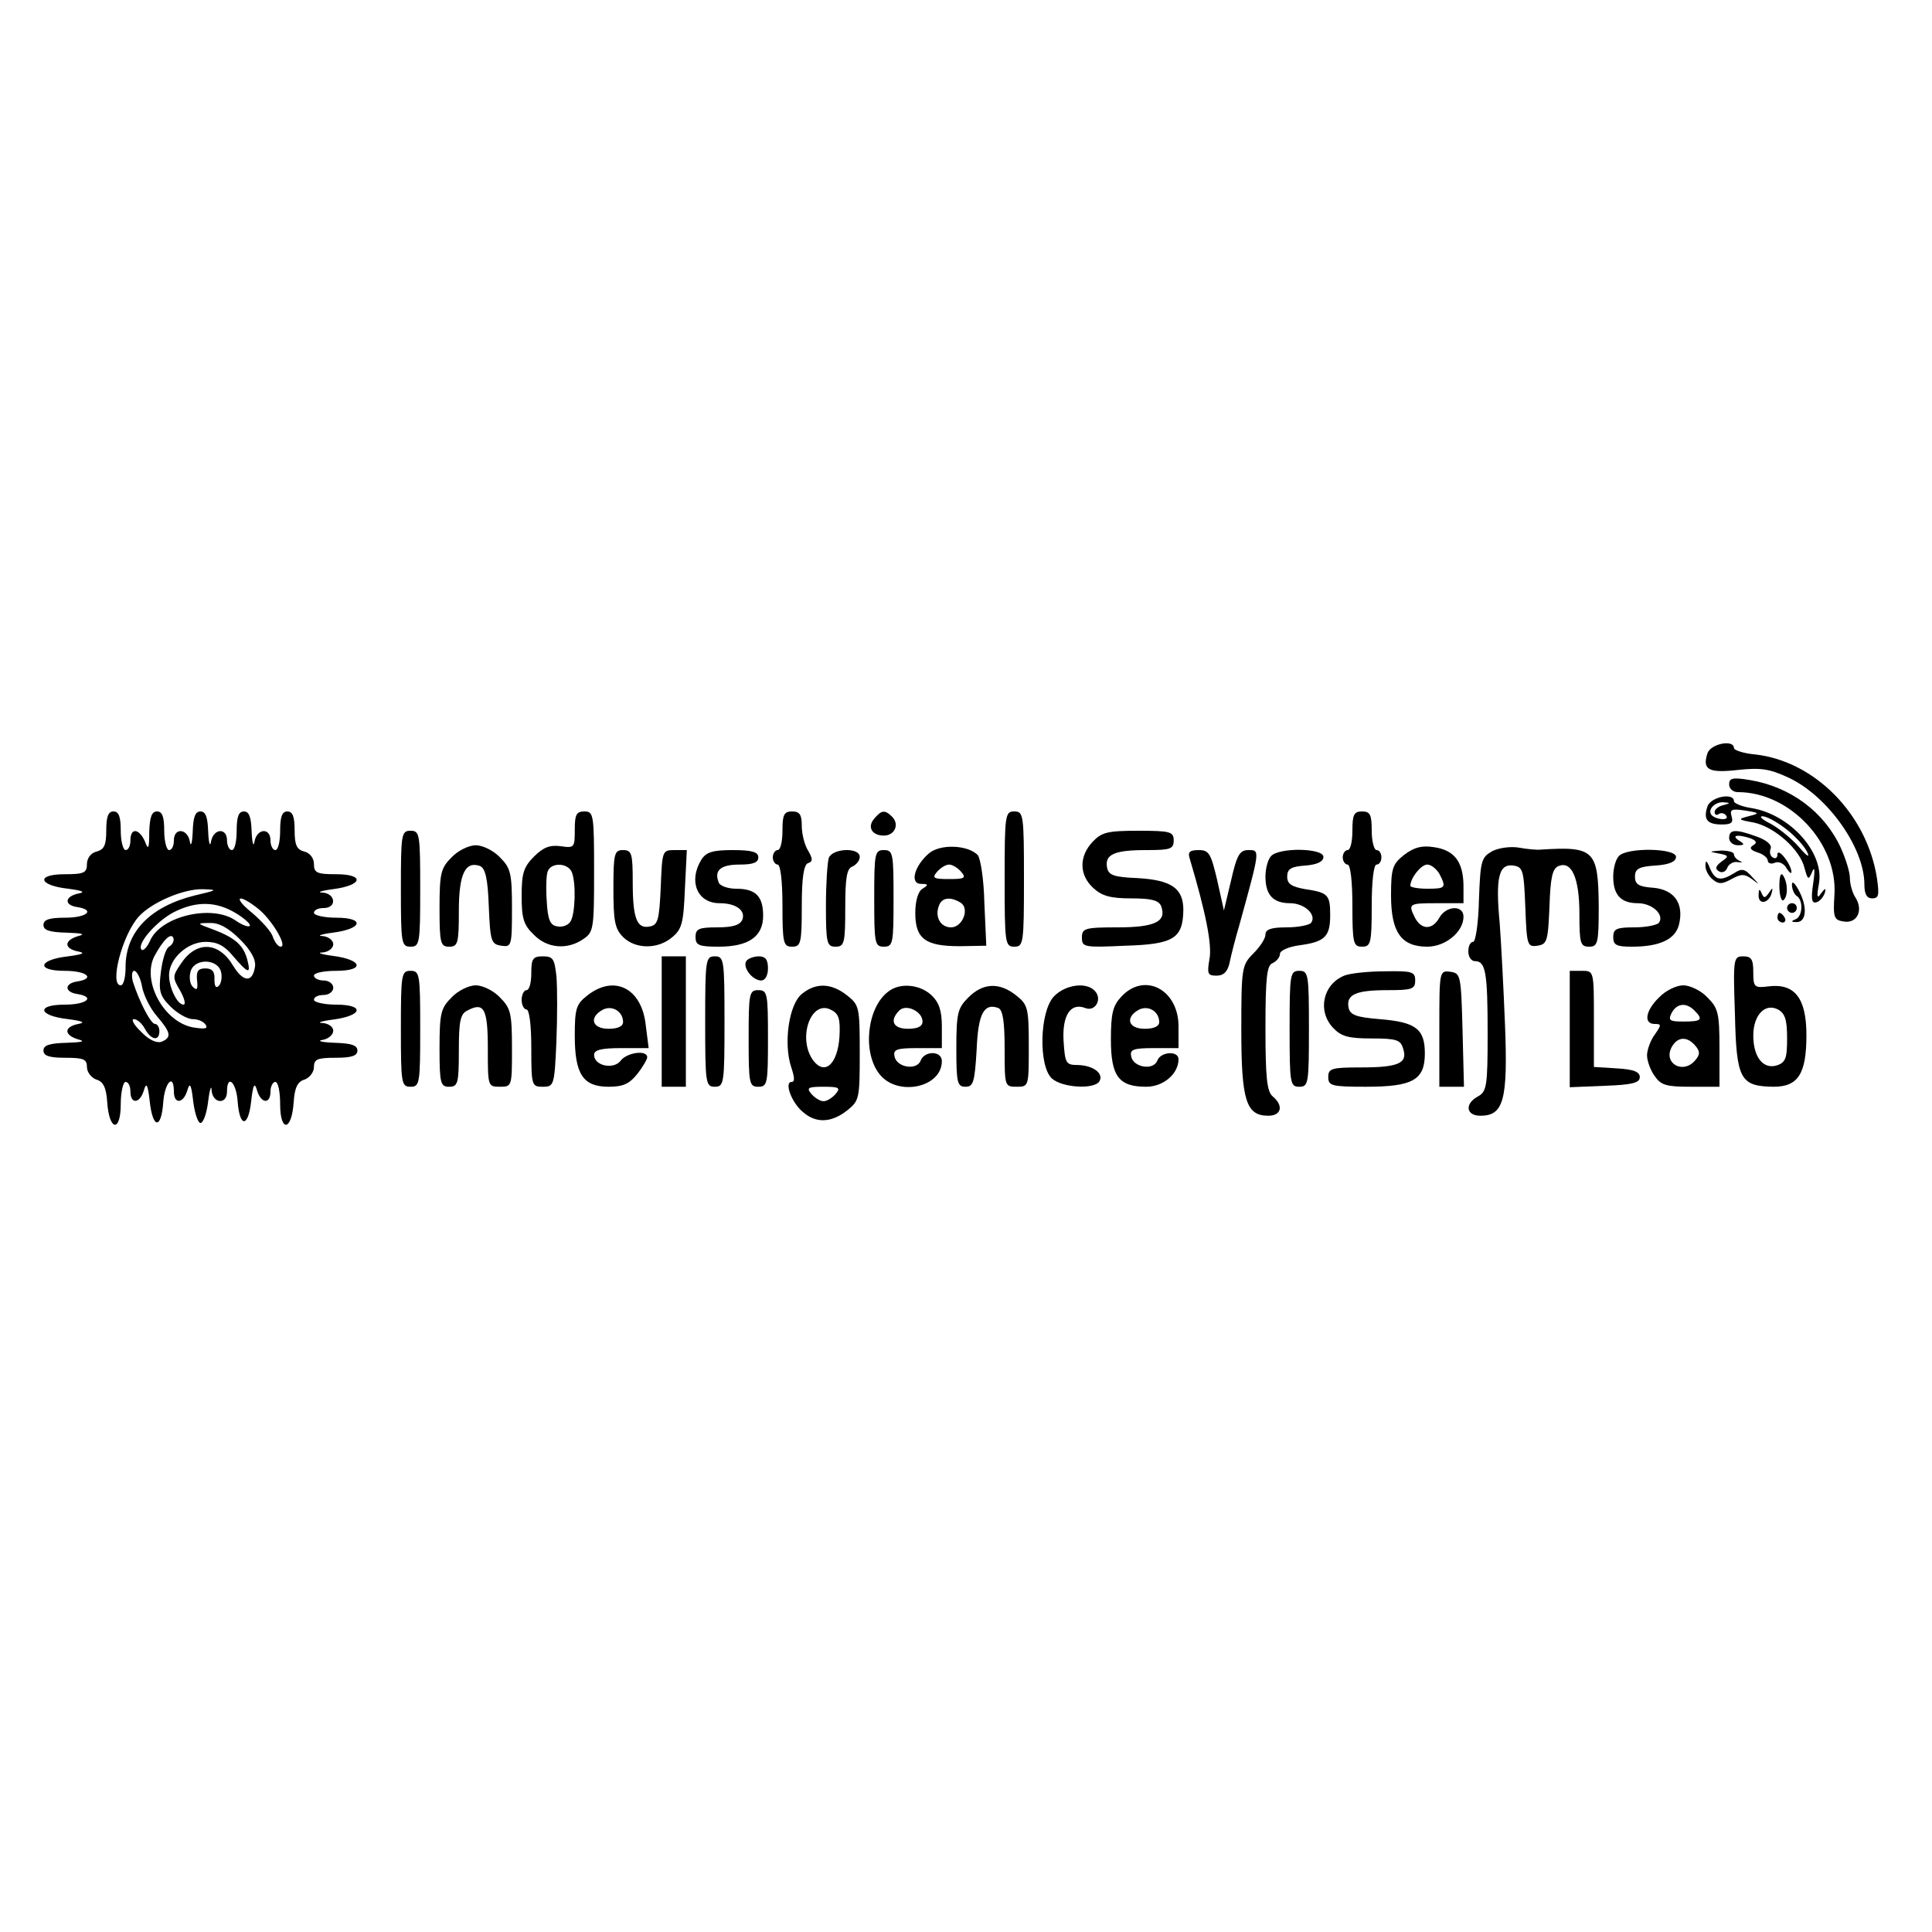 <?xml version="1.0" standalone="no"?>
<!DOCTYPE svg PUBLIC "-//W3C//DTD SVG 20010904//EN"
 "http://www.w3.org/TR/2001/REC-SVG-20010904/DTD/svg10.dtd">
<svg version="1.0" xmlns="http://www.w3.org/2000/svg"
 width="400pt" height="400pt" viewBox="0 0 400 400"
 preserveAspectRatio="xMidYMid meet">
<g transform="translate(0,400) scale(0.1,-0.1)"
fill="#000000" stroke="none">
<path d="M3535 2440 c-11 -34 3 -41 64 -34 47 5 65 2 104 -16 81 -38 157 -145
157 -221 0 -20 5 -29 16 -29 14 0 15 7 10 42 -21 133 -129 242 -252 256 -24 2
-44 9 -44 13 0 19 -49 9 -55 -11z"/>
<path d="M3580 2376 c0 -9 8 -16 18 -16 108 0 207 -106 200 -213 -3 -47 -1
-52 20 -55 27 -4 40 23 24 49 -7 10 -12 29 -12 41 0 13 -9 41 -19 63 -34 74
-104 126 -188 140 -36 6 -43 4 -43 -9z"/>
<path d="M3535 2330 c-9 -27 0 -37 30 -37 20 0 24 4 20 17 -4 14 0 16 27 12
32 -5 32 -6 8 -12 -23 -6 -22 -7 11 -13 43 -9 96 -56 105 -94 7 -25 8 -26 16
-8 5 13 6 3 2 -24 -5 -33 -3 -42 7 -39 7 2 14 11 17 19 3 11 1 11 -8 -1 -8
-12 -9 -7 -4 21 11 64 -60 143 -140 156 -20 3 -36 10 -36 14 0 19 -49 9 -55
-11z m33 3 c-10 -2 -18 -9 -18 -14 0 -6 4 -8 9 -4 5 3 12 1 15 -4 7 -10 -19
-9 -30 1 -10 11 6 28 24 27 15 -1 15 -2 0 -6z m128 -48 c19 -14 39 -36 45 -48
7 -14 1 -11 -17 10 -16 18 -42 39 -59 48 -16 8 -24 15 -16 15 8 0 29 -11 47
-25z"/>
<path d="M220 2281 c0 -30 -4 -40 -20 -44 -12 -3 -20 -14 -20 -26 0 -18 -6
-21 -46 -21 -60 0 -55 -23 7 -30 30 -4 37 -7 21 -10 -28 -6 -30 -24 -2 -28 38
-6 20 -22 -25 -22 -33 0 -45 -4 -45 -15 0 -11 12 -15 48 -16 32 -1 40 -3 24
-7 -30 -9 -30 -26 0 -32 16 -3 9 -6 -21 -10 -62 -7 -67 -30 -7 -30 46 0 64
-16 26 -22 -27 -4 -27 -22 0 -26 38 -6 20 -22 -26 -22 -60 0 -55 -23 7 -30 30
-4 37 -7 21 -10 -30 -6 -30 -23 0 -32 16 -4 8 -6 -24 -7 -36 -1 -48 -5 -48
-16 0 -11 12 -15 45 -15 38 0 45 -3 45 -19 0 -11 9 -22 19 -26 15 -4 21 -17
23 -47 4 -60 28 -63 28 -4 0 25 5 46 10 46 6 0 10 -9 10 -20 0 -27 20 -25 28
3 5 17 8 12 12 -23 6 -57 24 -59 28 -2 3 41 22 61 22 22 0 -27 20 -25 28 3 5
17 8 12 12 -23 3 -25 10 -45 15 -45 6 0 13 20 16 45 3 25 7 35 7 23 2 -28 32
-31 32 -3 0 37 19 20 22 -20 4 -55 22 -55 28 0 4 35 7 40 12 23 8 -28 28 -30
28 -3 0 11 5 20 10 20 6 0 10 -21 10 -46 0 -59 24 -56 28 4 2 30 8 43 23 47
10 4 19 15 19 26 0 16 7 19 45 19 33 0 45 4 45 15 0 11 -13 15 -47 16 -27 1
-38 4 -25 6 12 2 22 11 22 19 0 8 -10 15 -22 16 -13 0 -3 4 21 7 62 8 67 31 7
31 -25 0 -46 5 -46 10 0 6 9 10 20 10 11 0 20 7 20 15 0 8 -9 15 -20 15 -11 0
-20 5 -20 10 0 6 21 10 46 10 60 0 55 23 -7 31 -24 3 -34 7 -21 7 12 1 22 9
22 17 0 8 -10 16 -22 17 -13 0 -3 4 21 7 62 8 67 31 7 31 -25 0 -46 5 -46 10
0 6 9 10 20 10 28 0 25 30 -2 32 -13 0 -3 4 21 7 62 8 67 31 7 31 -40 0 -46 3
-46 21 0 12 -8 23 -20 26 -16 4 -20 14 -20 44 0 28 -4 39 -15 39 -11 0 -15
-11 -15 -40 0 -22 -4 -40 -10 -40 -5 0 -10 9 -10 20 0 27 -28 25 -33 -2 -2
-13 -5 -4 -6 20 -1 30 -5 42 -16 42 -11 0 -15 -11 -15 -40 0 -22 -4 -40 -10
-40 -5 0 -10 9 -10 20 0 27 -28 25 -33 -2 -2 -13 -5 -4 -6 20 -1 30 -5 42 -16
42 -11 0 -15 -12 -16 -42 -1 -24 -4 -33 -6 -20 -5 27 -33 29 -33 2 0 -11 -4
-20 -10 -20 -5 0 -10 18 -10 40 0 29 -4 40 -15 40 -11 0 -15 -12 -16 -42 0
-36 -2 -39 -9 -20 -12 27 -30 29 -30 2 0 -11 -4 -20 -10 -20 -5 0 -10 18 -10
40 0 29 -4 40 -15 40 -11 0 -15 -11 -15 -39z m183 -135 c-92 -23 -143 -75
-143 -148 0 -21 -4 -38 -10 -38 -24 0 3 104 37 142 26 29 92 58 133 57 32 -1
30 -2 -17 -13z m131 -27 c29 -23 62 -79 47 -79 -5 0 -12 9 -16 20 -3 11 -23
33 -43 50 -41 33 -30 42 12 9z m-45 -10 c18 -11 31 -23 28 -26 -3 -3 -16 2
-29 11 -48 34 -154 10 -177 -41 -6 -14 -15 -23 -18 -19 -11 11 32 60 68 78 46
23 87 22 128 -3z m8 -54 c23 -23 33 -42 31 -56 -5 -34 -24 -33 -45 1 -30 51
-77 53 -109 4 -17 -25 -17 -28 -1 -55 9 -16 12 -29 7 -29 -13 0 -30 35 -30 61
0 34 38 69 76 69 24 0 39 -8 57 -30 31 -36 37 -38 29 -7 -8 30 -25 45 -69 62
-36 13 -37 14 -9 14 19 1 39 -10 63 -34z m-147 -15 c-7 -4 -14 -28 -17 -53 -5
-39 -2 -49 20 -71 14 -14 35 -26 46 -26 11 0 23 -5 27 -12 5 -8 -2 -9 -27 -5
-61 12 -106 97 -79 148 18 33 34 49 39 37 2 -6 -2 -14 -9 -18z m108 -54 c2
-10 0 -22 -5 -27 -6 -6 -9 -1 -9 13 1 17 -5 23 -19 23 -15 0 -19 -6 -17 -25 2
-18 0 -22 -9 -13 -6 6 -8 21 -4 33 9 27 58 25 63 -4z m-164 -28 c3 -18 17 -46
31 -62 29 -34 31 -44 9 -53 -10 -3 -26 4 -42 21 -15 14 -21 26 -15 26 7 0 17
-9 23 -20 13 -24 30 -26 30 -5 0 8 -4 15 -9 15 -9 0 -33 47 -46 88 -3 12 -2
22 3 22 5 0 13 -15 16 -32z"/>
<path d="M1190 2282 c0 -37 -1 -38 -29 -34 -22 3 -36 -2 -55 -21 -22 -22 -26
-35 -26 -82 0 -46 4 -60 25 -80 28 -29 70 -32 103 -9 21 14 22 22 22 140 0
117 -1 124 -20 124 -17 0 -20 -7 -20 -38z m-6 -88 c9 -23 7 -87 -3 -102 -5 -8
-17 -12 -27 -10 -15 2 -20 14 -22 52 -2 27 -1 55 2 62 7 19 42 18 50 -2z"/>
<path d="M1620 2280 c0 -22 -4 -40 -10 -40 -5 0 -10 -7 -10 -15 0 -8 5 -15 10
-15 6 0 10 -35 10 -85 0 -78 2 -85 20 -85 18 0 20 7 20 84 0 58 4 86 13 89 10
3 10 9 0 26 -7 11 -13 34 -13 51 0 23 -4 30 -20 30 -17 0 -20 -7 -20 -40z"/>
<path d="M1810 2305 c-15 -17 -5 -35 20 -35 22 0 33 23 17 39 -15 15 -22 14
-37 -4z"/>
<path d="M2080 2180 c0 -133 1 -140 20 -140 19 0 20 7 20 140 0 133 -1 140
-20 140 -19 0 -20 -7 -20 -140z"/>
<path d="M2800 2280 c0 -22 -4 -40 -10 -40 -5 0 -10 -7 -10 -15 0 -8 5 -15 10
-15 6 0 10 -35 10 -85 0 -78 2 -85 20 -85 18 0 20 7 20 85 0 50 4 85 10 85 6
0 10 7 10 15 0 8 -4 15 -10 15 -5 0 -10 18 -10 40 0 33 -3 40 -20 40 -17 0
-20 -7 -20 -40z"/>
<path d="M830 2160 c0 -113 1 -120 20 -120 19 0 20 7 20 120 0 113 -1 120 -20
120 -19 0 -20 -7 -20 -120z"/>
<path d="M2262 2257 c-28 -30 -28 -68 1 -95 18 -17 36 -22 79 -22 42 0 57 -4
62 -16 12 -32 -13 -44 -90 -44 -68 0 -74 -2 -74 -21 0 -20 4 -21 90 -17 100 3
119 15 120 74 0 45 -25 62 -95 66 -49 2 -60 6 -63 22 -5 27 15 36 81 36 50 0
57 2 57 20 0 18 -7 20 -73 20 -64 0 -76 -3 -95 -23z"/>
<path d="M3580 2265 c0 -8 8 -15 18 -15 14 0 15 2 2 10 -17 11 -1 13 25 4 12
-5 13 -9 5 -14 -9 -5 -6 -10 9 -15 11 -3 21 -11 21 -17 0 -5 7 -8 15 -4 8 3
19 -2 24 -12 6 -9 10 -12 10 -7 0 6 -6 19 -14 29 -8 11 -15 14 -15 7 0 -7 -4
-10 -10 -6 -5 3 -7 11 -4 18 3 8 -9 18 -29 25 -44 16 -57 15 -57 -3z"/>
<path d="M935 2225 c-22 -22 -25 -32 -25 -105 0 -73 2 -80 20 -80 18 0 20 7
20 74 0 76 13 104 44 93 11 -5 16 -27 18 -84 3 -72 5 -78 26 -81 21 -3 22 -1
22 78 0 73 -3 83 -25 105 -13 14 -36 25 -50 25 -14 0 -37 -11 -50 -25z"/>
<path d="M1923 2233 c-30 -26 -40 -63 -16 -63 15 0 16 -2 3 -10 -9 -5 -15 -25
-15 -50 0 -54 21 -69 92 -69 l55 1 -4 89 c-1 48 -8 93 -14 99 -21 21 -78 23
-101 3z m67 -38 c11 -13 7 -15 -25 -15 -32 0 -36 2 -25 15 7 8 18 15 25 15 7
0 18 -7 25 -15z m-1 -64 c19 -12 4 -51 -20 -51 -22 0 -34 22 -25 45 6 17 24
19 45 6z"/>
<path d="M2907 2230 c-24 -19 -27 -28 -27 -84 0 -76 21 -106 75 -106 38 0 75
31 75 62 0 25 -36 23 -50 -2 -14 -25 -36 -26 -50 -1 -15 30 -14 31 45 31 l55
0 0 38 c-1 48 -19 72 -61 78 -25 4 -41 0 -62 -16z m73 -39 c15 -29 13 -31 -25
-31 -19 0 -35 3 -35 6 0 16 22 44 35 44 8 0 19 -9 25 -19z"/>
<path d="M3090 2238 c-23 -13 -25 -19 -28 -101 -1 -48 -7 -87 -12 -87 -6 0
-10 -9 -10 -20 0 -11 6 -20 14 -20 22 0 26 -24 26 -150 0 -109 -2 -120 -20
-130 -28 -15 -25 -40 5 -40 48 0 57 32 51 187 -3 76 -8 171 -11 211 -9 95 -2
124 28 120 20 -3 22 -9 25 -86 3 -79 4 -83 25 -80 20 3 22 9 25 81 2 60 6 79
19 84 27 11 43 -25 43 -99 0 -61 2 -68 20 -68 18 0 20 7 20 83 -1 117 -9 125
-120 118 -8 -1 -28 1 -45 4 -16 3 -41 0 -55 -7z"/>
<path d="M1270 2160 c0 -67 3 -83 20 -100 25 -25 71 -26 101 -1 21 17 24 30
27 100 l4 81 -26 0 c-25 0 -25 -2 -28 -77 -3 -67 -6 -78 -22 -81 -27 -6 -36
15 -36 91 0 60 -2 67 -20 67 -18 0 -20 -7 -20 -80z"/>
<path d="M1452 2220 c-27 -44 -9 -90 38 -90 34 0 54 -15 47 -34 -5 -11 -19
-16 -52 -16 -38 0 -45 -3 -45 -20 0 -17 7 -20 48 -20 62 0 92 21 92 64 0 40
-15 56 -56 56 -17 0 -34 6 -36 13 -10 25 4 37 43 37 28 0 39 4 39 15 0 11 -13
15 -53 15 -41 0 -55 -4 -65 -20z"/>
<path d="M1716 2224 c-3 -9 -6 -54 -6 -100 0 -77 2 -84 20 -84 18 0 20 7 20
80 0 62 3 82 15 86 8 4 15 12 15 20 0 20 -56 18 -64 -2z"/>
<path d="M1810 2140 c0 -93 1 -100 20 -100 19 0 20 7 20 100 0 93 -1 100 -20
100 -19 0 -20 -7 -20 -100z"/>
<path d="M2463 2223 c33 -111 47 -179 41 -209 -5 -30 -4 -34 15 -34 14 0 23 8
27 28 3 15 12 50 20 77 43 156 43 155 19 155 -18 0 -24 -9 -36 -62 l-15 -63
-14 63 c-13 55 -17 62 -38 62 -19 0 -23 -4 -19 -17z"/>
<path d="M2632 2228 c-7 -7 -12 -26 -12 -43 0 -38 16 -55 51 -55 29 0 55 -23
44 -40 -3 -5 -26 -10 -51 -10 -32 0 -44 -4 -44 -15 0 -8 -11 -25 -25 -39 -24
-24 -25 -30 -25 -158 0 -147 10 -178 56 -178 27 0 32 21 9 40 -12 10 -15 39
-15 142 0 105 3 130 15 134 8 4 15 12 15 19 0 7 18 15 41 18 52 7 63 18 63 62
0 42 -4 47 -51 54 -29 5 -38 11 -38 26 0 16 8 21 38 23 24 2 37 8 37 18 0 18
-90 20 -108 2z"/>
<path d="M3352 2228 c-7 -7 -12 -26 -12 -43 0 -38 16 -55 51 -55 29 0 55 -23
44 -40 -3 -5 -26 -10 -51 -10 -37 0 -44 -3 -44 -20 0 -17 7 -20 39 -20 57 0
89 15 97 45 11 44 -9 73 -53 77 -30 2 -38 7 -38 23 0 16 8 21 43 23 28 2 42 8
42 18 0 18 -100 20 -118 2z"/>
<path d="M3558 2233 c22 -4 22 -6 6 -17 -12 -9 -14 -15 -5 -20 6 -4 14 -1 17
7 3 8 13 14 22 12 9 -1 11 0 5 2 -7 3 -13 9 -13 14 0 5 -12 8 -27 8 -25 -2
-26 -2 -5 -6z"/>
<path d="M3531 2209 c-1 -9 6 -22 14 -29 13 -11 20 -11 40 0 20 11 27 11 42 0
17 -13 17 -13 0 5 -14 16 -21 18 -37 7 -28 -17 -39 -15 -50 11 -6 15 -9 17 -9
6z"/>
<path d="M3684 2166 c0 -19 4 -32 8 -30 10 7 10 35 0 51 -5 8 -8 -1 -8 -21z"/>
<path d="M3710 2168 c0 -9 5 -20 10 -23 14 -9 12 -42 -2 -48 -10 -4 -10 -6 0
-6 21 -2 25 28 8 62 -9 18 -16 25 -16 15z"/>
<path d="M3641 2147 c-1 -21 21 -18 27 4 3 12 2 12 -6 0 -8 -11 -10 -11 -15 0
-4 10 -6 8 -6 -4z"/>
<path d="M3700 2120 c0 -5 5 -10 10 -10 6 0 10 5 10 10 0 6 -4 10 -10 10 -5 0
-10 -4 -10 -10z"/>
<path d="M3680 2100 c0 -5 5 -10 11 -10 5 0 7 5 4 10 -3 6 -8 10 -11 10 -2 0
-4 -4 -4 -10z"/>
<path d="M1100 1985 c0 -19 -4 -35 -10 -35 -5 0 -10 -9 -10 -20 0 -11 5 -20
10 -20 6 0 10 -33 10 -80 0 -78 1 -80 24 -80 23 0 24 3 28 94 2 51 2 112 0
135 -4 36 -7 41 -28 41 -21 0 -24 -5 -24 -35z"/>
<path d="M1370 1885 l0 -135 25 0 25 0 0 135 0 135 -25 0 -25 0 0 -135z"/>
<path d="M1460 1885 c0 -128 1 -135 20 -135 19 0 20 7 20 135 0 128 -1 135
-20 135 -19 0 -20 -7 -20 -135z"/>
<path d="M1545 2010 c-8 -13 13 -40 31 -40 8 0 14 10 14 25 0 18 -5 25 -19 25
-11 0 -23 -5 -26 -10z"/>
<path d="M3592 1900 c3 -135 11 -149 80 -150 51 0 68 27 68 107 0 76 -24 107
-77 101 -31 -4 -33 -2 -33 29 0 27 -4 33 -21 33 -20 0 -21 -4 -17 -120z m108
-50 c0 -41 -3 -50 -22 -56 -28 -8 -48 18 -48 62 0 42 24 68 51 54 15 -8 19
-22 19 -60z"/>
<path d="M830 1870 c0 -113 1 -120 20 -120 19 0 20 7 20 120 0 113 -1 120 -20
120 -19 0 -20 -7 -20 -120z"/>
<path d="M2670 1870 c0 -113 1 -120 20 -120 19 0 20 7 20 120 0 113 -1 120
-20 120 -19 0 -20 -7 -20 -120z"/>
<path d="M2783 1980 c-44 -18 -56 -73 -23 -108 17 -18 32 -22 80 -22 51 0 60
-3 65 -21 10 -30 -9 -39 -87 -39 -61 0 -68 -2 -68 -20 0 -18 7 -20 78 -20 97
0 122 14 122 69 0 51 -19 65 -94 71 -49 4 -61 9 -64 24 -5 27 15 36 81 36 50
0 57 2 57 20 0 18 -6 20 -62 19 -35 0 -73 -4 -85 -9z"/>
<path d="M2980 1871 l0 -121 25 0 26 0 -3 118 c-3 113 -4 117 -25 120 -23 3
-23 2 -23 -117z"/>
<path d="M3250 1870 l0 -121 73 3 c56 2 72 6 72 18 0 11 -13 16 -47 18 l-48 3
0 100 c0 99 0 99 -25 99 l-25 0 0 -120z"/>
<path d="M935 1935 c-22 -22 -25 -32 -25 -105 0 -73 2 -80 20 -80 18 0 20 7
20 75 0 61 3 76 18 83 34 18 42 4 42 -79 0 -78 0 -79 25 -79 25 0 25 1 25 80
0 73 -3 83 -25 105 -13 14 -36 25 -50 25 -14 0 -37 -11 -50 -25z"/>
<path d="M1216 1939 c-23 -18 -26 -27 -26 -83 0 -80 17 -106 70 -106 30 0 43
6 59 26 12 15 21 31 21 35 0 16 -42 10 -55 -7 -14 -19 -55 -11 -55 12 0 10 14
14 56 14 l57 0 -6 47 c-8 77 -65 106 -121 62z m74 -55 c0 -9 -11 -14 -30 -14
-34 0 -41 23 -13 39 20 11 43 -3 43 -25z"/>
<path d="M1660 1942 c-27 -22 -38 -103 -22 -151 7 -21 8 -31 1 -31 -16 0 0
-43 23 -62 27 -24 59 -23 92 3 25 20 26 24 26 119 0 95 -1 99 -26 119 -33 26
-65 27 -94 3z m78 -89 c-4 -56 -30 -80 -54 -49 -34 46 -5 128 37 105 16 -8 19
-19 17 -56z m-8 -118 c-7 -8 -18 -15 -25 -15 -7 0 -18 7 -25 15 -11 13 -7 15
25 15 32 0 36 -2 25 -15z"/>
<path d="M1839 1947 c-44 -33 -54 -126 -18 -171 37 -47 129 -28 129 27 0 22
-36 22 -44 1 -8 -21 -50 -14 -54 9 -3 14 4 17 47 17 l51 0 0 45 c0 33 -6 50
-22 65 -24 22 -65 26 -89 7z m71 -62 c0 -10 -10 -15 -30 -15 -31 0 -39 17 -18
38 14 14 48 -2 48 -23z"/>
<path d="M2005 1935 c-22 -22 -25 -32 -25 -105 0 -72 2 -80 19 -80 16 0 19 9
23 76 3 75 15 98 45 87 9 -4 13 -27 13 -84 0 -78 0 -79 25 -79 25 0 25 1 25
84 0 79 -2 86 -26 105 -35 28 -69 26 -99 -4z"/>
<path d="M2182 1937 c-30 -32 -32 -145 -4 -170 21 -19 87 -23 98 -6 10 16 -12
33 -44 34 -25 0 -27 3 -30 50 -3 52 14 80 45 68 20 -8 35 17 21 34 -17 21 -62
15 -86 -10z"/>
<path d="M2322 1937 c-18 -19 -22 -35 -22 -89 0 -76 16 -98 73 -98 36 0 67 27
67 57 0 18 -37 16 -44 -3 -8 -21 -50 -14 -54 9 -3 14 4 17 47 17 l51 0 0 45
c0 76 -70 113 -118 62z m78 -53 c0 -9 -11 -14 -30 -14 -34 0 -41 23 -13 39 20
11 43 -3 43 -25z"/>
<path d="M3435 1935 c-28 -27 -33 -55 -9 -55 14 0 14 -2 0 -22 -9 -12 -16 -32
-16 -43 0 -11 7 -31 16 -43 13 -19 24 -22 75 -22 l59 0 0 80 c0 73 -3 83 -25
105 -13 14 -36 25 -50 25 -14 0 -37 -11 -50 -25z m73 -27 c19 -19 15 -23 -22
-23 -29 0 -33 2 -25 18 11 20 30 22 47 5z m2 -73 c10 -12 10 -18 0 -30 -25
-30 -67 -7 -49 27 12 22 32 23 49 3z"/>
<path d="M1550 1850 c0 -93 1 -100 20 -100 19 0 20 7 20 100 0 93 -1 100 -20
100 -19 0 -20 -7 -20 -100z"/>
</g>
</svg>

